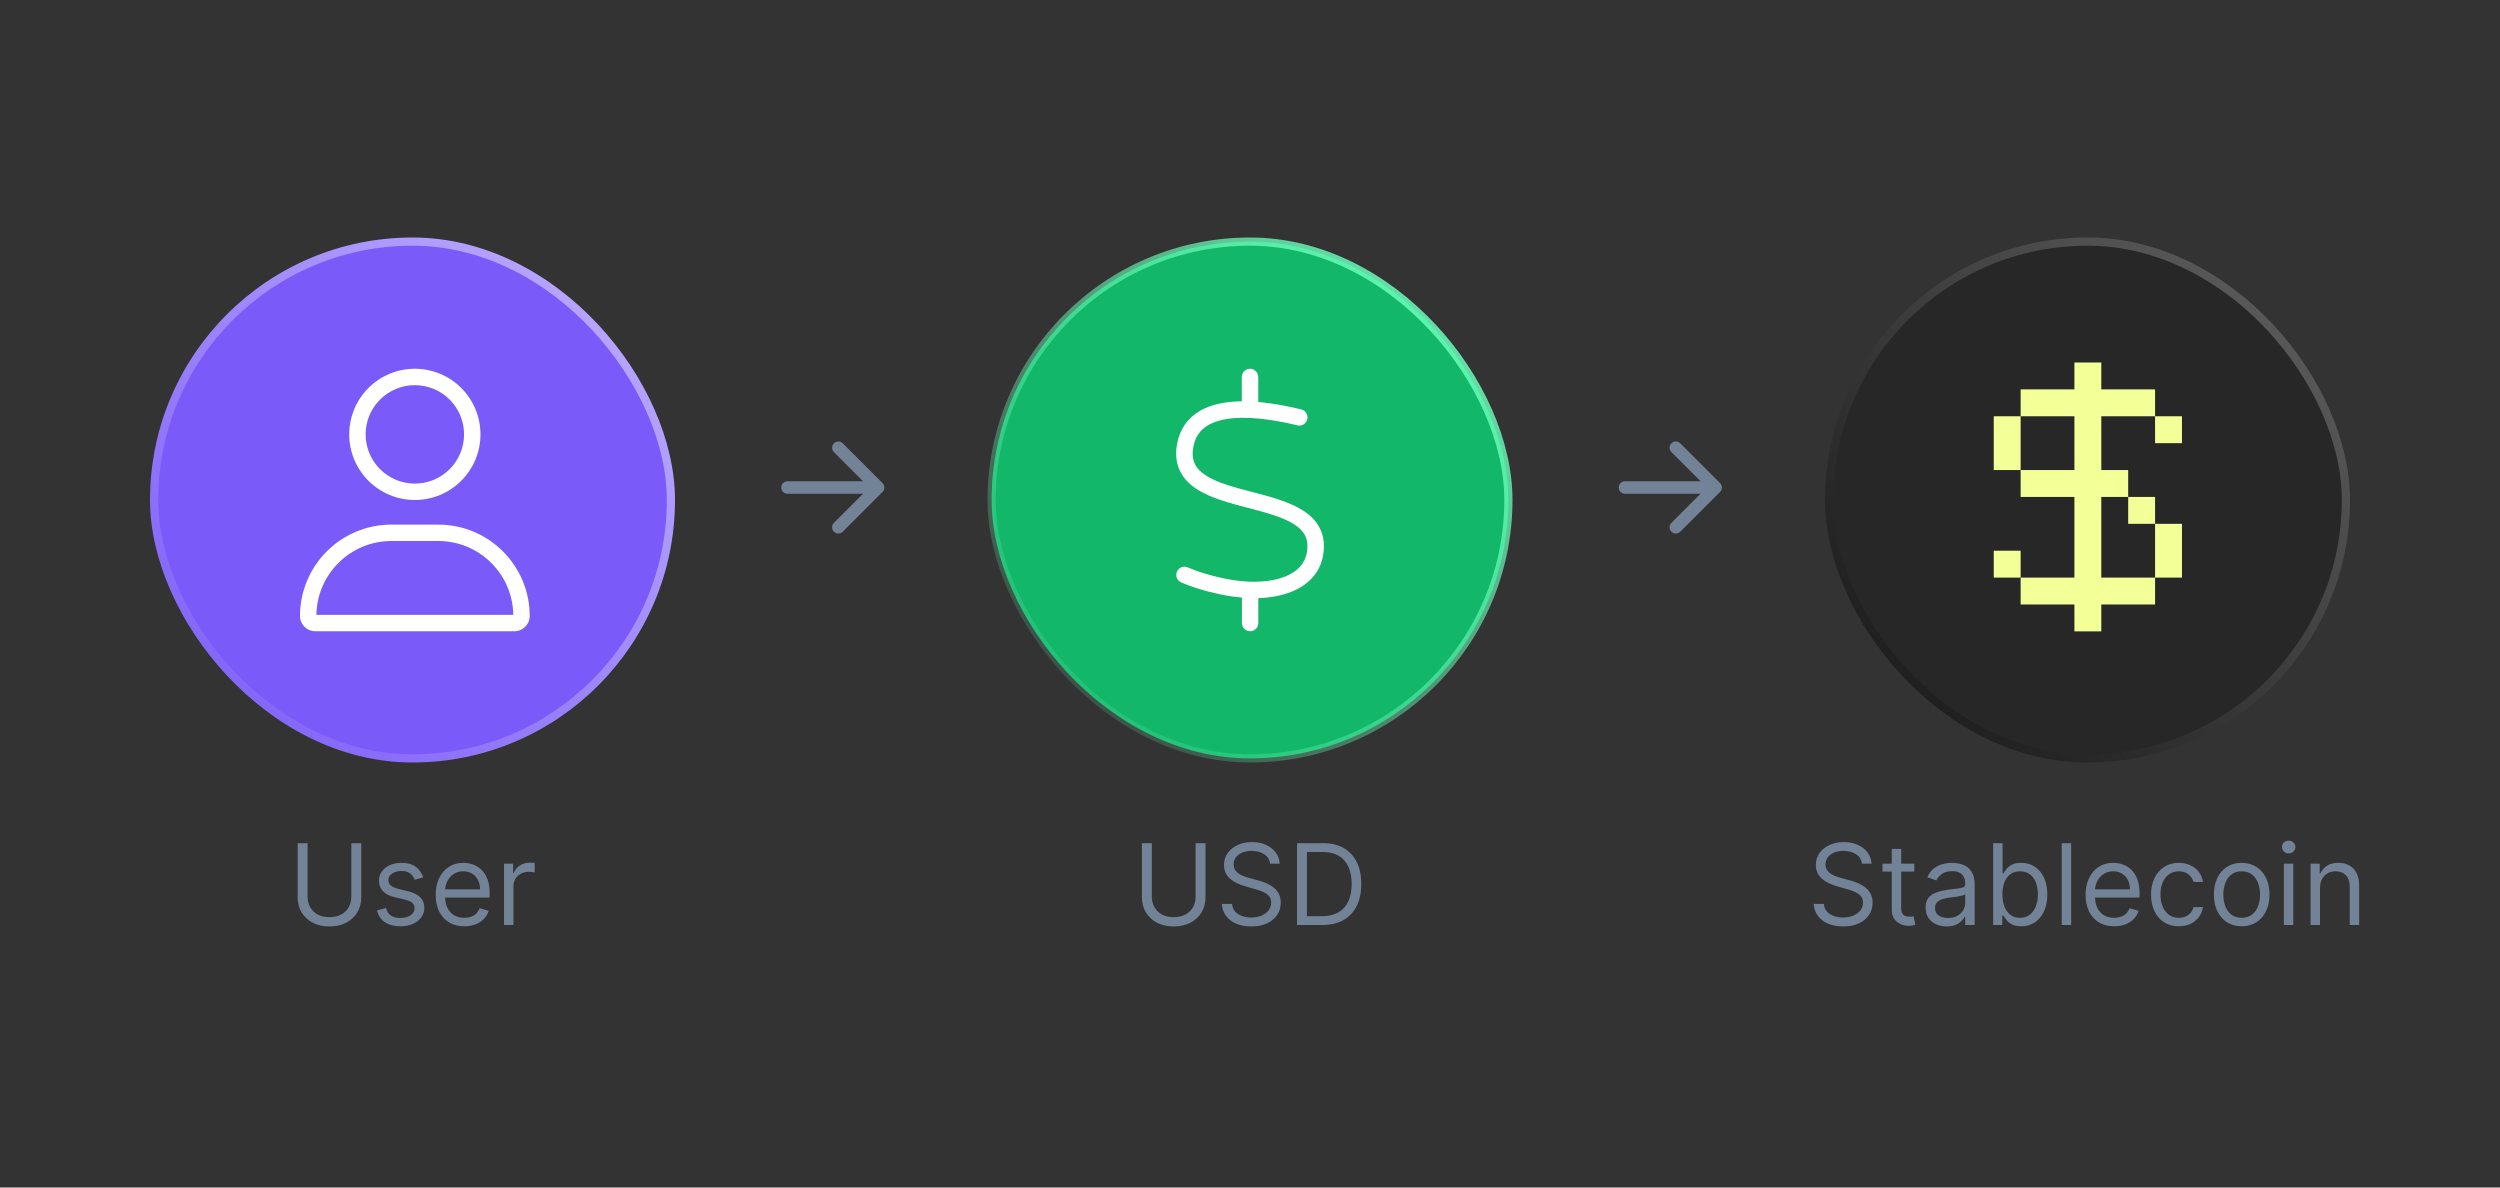 <svg width="400" height="190" viewBox="0 0 400 190" fill="none" xmlns="http://www.w3.org/2000/svg">
<rect x="0" y="0" width="400" height="190" fill="#333333" stroke="none"/>
<rect x="158.656" y="38.656" width="82.688" height="82.688" rx="41.344" fill="#12B76A"/>
<rect x="158.656" y="38.656" width="82.688" height="82.688" rx="41.344" stroke="url(#paint0_linear_2225_1002)" stroke-width="1.312"/>
<path d="M201.312 60.312C201.312 59.591 200.722 59 200 59C199.278 59 198.688 59.591 198.688 60.312V64.209C198.171 64.217 197.654 64.234 197.145 64.283C195.177 64.447 193.216 64.923 191.616 65.973C189.968 67.047 188.778 68.68 188.343 70.977C188.032 72.642 188.188 74.11 188.811 75.382C189.418 76.637 190.411 77.58 191.559 78.31C193.749 79.705 196.776 80.5 199.532 81.222L199.672 81.255C202.6 82.026 205.234 82.723 207.038 83.872C207.908 84.43 208.498 85.037 208.835 85.726C209.163 86.407 209.311 87.284 209.081 88.498C208.761 90.197 207.571 91.484 205.562 92.272C203.519 93.076 200.714 93.305 197.523 92.846C195.521 92.551 192.519 91.853 190.033 90.779C189.369 90.492 188.598 90.795 188.311 91.468C188.023 92.141 188.327 92.903 189 93.191C191.756 94.38 194.996 95.118 197.145 95.438H197.154C197.679 95.512 198.195 95.57 198.704 95.611V99.688C198.704 100.409 199.295 101 200.016 101C200.738 101 201.329 100.409 201.329 99.688V95.701C203.232 95.643 205.004 95.315 206.53 94.725C209.155 93.699 211.14 91.796 211.673 88.991C211.985 87.325 211.829 85.857 211.205 84.585C210.598 83.331 209.598 82.387 208.457 81.665C206.267 80.271 203.24 79.475 200.484 78.753L200.345 78.72C197.416 77.949 194.783 77.252 192.978 76.103C192.109 75.546 191.518 74.939 191.182 74.25C190.854 73.569 190.706 72.691 190.936 71.477C191.231 69.894 192.01 68.868 193.068 68.179C194.168 67.457 195.652 67.055 197.383 66.908C200.853 66.621 204.873 67.4 207.58 68.056C208.285 68.228 208.991 67.794 209.163 67.088C209.335 66.383 208.9 65.677 208.195 65.505C206.398 65.07 203.921 64.545 201.321 64.324V60.312H201.312Z" fill="white"/>
<path d="M191.297 134.909H192.882V143.577C192.882 144.472 192.672 145.271 192.25 145.974C191.832 146.673 191.242 147.224 190.479 147.629C189.716 148.03 188.821 148.23 187.794 148.23C186.767 148.23 185.873 148.03 185.11 147.629C184.347 147.224 183.755 146.673 183.333 145.974C182.915 145.271 182.706 144.472 182.706 143.577V134.909H184.292V143.449C184.292 144.088 184.432 144.657 184.713 145.156C184.995 145.65 185.395 146.04 185.915 146.325C186.439 146.607 187.066 146.747 187.794 146.747C188.523 146.747 189.15 146.607 189.674 146.325C190.198 146.04 190.598 145.65 190.875 145.156C191.157 144.657 191.297 144.088 191.297 143.449V134.909ZM203.207 138.182C203.131 137.534 202.819 137.031 202.274 136.673C201.729 136.315 201.059 136.136 200.267 136.136C199.687 136.136 199.18 136.23 198.746 136.418C198.315 136.605 197.979 136.863 197.736 137.191C197.497 137.519 197.378 137.892 197.378 138.31C197.378 138.659 197.461 138.96 197.627 139.211C197.797 139.458 198.015 139.665 198.279 139.831C198.543 139.993 198.82 140.127 199.11 140.234C199.4 140.336 199.666 140.419 199.909 140.483L201.238 140.841C201.579 140.93 201.959 141.054 202.376 141.212C202.798 141.369 203.201 141.585 203.584 141.857C203.972 142.126 204.292 142.471 204.543 142.893C204.795 143.315 204.92 143.832 204.92 144.446C204.92 145.153 204.735 145.793 204.364 146.364C203.998 146.935 203.461 147.388 202.753 147.725C202.05 148.062 201.196 148.23 200.19 148.23C199.253 148.23 198.441 148.079 197.755 147.776C197.073 147.474 196.536 147.052 196.144 146.511C195.756 145.969 195.537 145.341 195.486 144.625H197.122C197.165 145.119 197.331 145.528 197.621 145.852C197.915 146.172 198.285 146.411 198.733 146.568C199.184 146.722 199.67 146.798 200.19 146.798C200.795 146.798 201.339 146.7 201.82 146.504C202.302 146.304 202.683 146.027 202.964 145.673C203.246 145.315 203.386 144.898 203.386 144.42C203.386 143.986 203.265 143.632 203.022 143.359C202.779 143.087 202.459 142.865 202.063 142.695C201.667 142.524 201.238 142.375 200.778 142.247L199.167 141.787C198.145 141.493 197.335 141.073 196.738 140.528C196.142 139.982 195.844 139.268 195.844 138.386C195.844 137.653 196.042 137.014 196.438 136.469C196.839 135.919 197.376 135.493 198.049 135.19C198.726 134.884 199.483 134.73 200.318 134.73C201.162 134.73 201.912 134.881 202.568 135.184C203.224 135.482 203.744 135.891 204.128 136.411C204.515 136.931 204.72 137.521 204.741 138.182H203.207ZM211.566 148H207.527V134.909H211.745C213.015 134.909 214.102 135.171 215.005 135.695C215.909 136.215 216.601 136.963 217.083 137.939C217.564 138.911 217.805 140.074 217.805 141.429C217.805 142.793 217.562 143.967 217.076 144.951C216.591 145.931 215.883 146.685 214.954 147.214C214.025 147.738 212.896 148 211.566 148ZM209.112 146.594H211.464C212.547 146.594 213.444 146.385 214.155 145.967C214.867 145.55 215.397 144.955 215.747 144.184C216.096 143.413 216.271 142.494 216.271 141.429C216.271 140.372 216.098 139.462 215.753 138.7C215.408 137.933 214.892 137.344 214.206 136.935C213.52 136.522 212.666 136.315 211.643 136.315H209.112V146.594Z" fill="#728397"/>
<rect x="292.656" y="38.656" width="82.688" height="82.688" rx="41.344" fill="#272727"/>
<rect x="292.656" y="38.656" width="82.688" height="82.688" rx="41.344" stroke="url(#paint1_linear_2225_1002)" stroke-width="1.312"/>
<path d="M344.812 62.302V66.604H336.208V75.208H340.51V79.51H336.208V92.416H344.812V96.718H336.208V101.02H331.906V96.718H323.302V92.416H331.906V79.51H323.302V75.208H331.906V66.604H323.302V62.302H331.906V58H336.208V62.302H344.812ZM323.302 66.604H319V75.208H323.302V66.604ZM349.114 70.906V66.604H344.812V70.906H349.114ZM344.812 83.812V79.51H340.51V83.812H344.812ZM319 88.114V92.416H323.302V88.114H319ZM344.812 92.416H349.114V83.812H344.812V92.416Z" fill="#F3FF97"/>
<path d="M297.903 138.182C297.826 137.534 297.515 137.031 296.969 136.673C296.424 136.315 295.755 136.136 294.962 136.136C294.383 136.136 293.876 136.23 293.441 136.418C293.01 136.605 292.674 136.863 292.431 137.191C292.192 137.519 292.073 137.892 292.073 138.31C292.073 138.659 292.156 138.96 292.322 139.211C292.493 139.458 292.71 139.665 292.974 139.831C293.238 139.993 293.515 140.127 293.805 140.234C294.095 140.336 294.361 140.419 294.604 140.483L295.934 140.841C296.275 140.93 296.654 141.054 297.072 141.212C297.493 141.369 297.896 141.585 298.28 141.857C298.667 142.126 298.987 142.471 299.238 142.893C299.49 143.315 299.616 143.832 299.616 144.446C299.616 145.153 299.43 145.793 299.059 146.364C298.693 146.935 298.156 147.388 297.449 147.725C296.746 148.062 295.891 148.23 294.885 148.23C293.948 148.23 293.136 148.079 292.45 147.776C291.768 147.474 291.231 147.052 290.839 146.511C290.452 145.969 290.232 145.341 290.181 144.625H291.817C291.86 145.119 292.026 145.528 292.316 145.852C292.61 146.172 292.981 146.411 293.428 146.568C293.88 146.722 294.366 146.798 294.885 146.798C295.491 146.798 296.034 146.7 296.515 146.504C296.997 146.304 297.378 146.027 297.66 145.673C297.941 145.315 298.081 144.898 298.081 144.42C298.081 143.986 297.96 143.632 297.717 143.359C297.474 143.087 297.155 142.865 296.758 142.695C296.362 142.524 295.934 142.375 295.474 142.247L293.863 141.787C292.84 141.493 292.03 141.073 291.434 140.528C290.837 139.982 290.539 139.268 290.539 138.386C290.539 137.653 290.737 137.014 291.133 136.469C291.534 135.919 292.071 135.493 292.744 135.19C293.422 134.884 294.178 134.73 295.013 134.73C295.857 134.73 296.607 134.881 297.263 135.184C297.92 135.482 298.439 135.891 298.823 136.411C299.211 136.931 299.415 137.521 299.437 138.182H297.903ZM306.287 138.182V139.46H301.199V138.182H306.287ZM302.682 135.83H304.191V145.188C304.191 145.614 304.252 145.933 304.376 146.146C304.504 146.355 304.666 146.496 304.862 146.568C305.062 146.636 305.273 146.67 305.495 146.67C305.661 146.67 305.797 146.662 305.904 146.645C306.01 146.624 306.096 146.607 306.159 146.594L306.466 147.949C306.364 147.987 306.221 148.026 306.038 148.064C305.855 148.107 305.623 148.128 305.341 148.128C304.915 148.128 304.498 148.036 304.088 147.853C303.684 147.67 303.347 147.391 303.078 147.016C302.814 146.641 302.682 146.168 302.682 145.597V135.83ZM311.446 148.23C310.824 148.23 310.259 148.113 309.752 147.879C309.245 147.64 308.842 147.297 308.544 146.849C308.245 146.398 308.096 145.852 308.096 145.213C308.096 144.651 308.207 144.195 308.429 143.845C308.65 143.491 308.946 143.214 309.317 143.014C309.688 142.814 310.097 142.665 310.544 142.567C310.996 142.464 311.45 142.384 311.906 142.324C312.502 142.247 312.986 142.19 313.357 142.151C313.732 142.109 314.005 142.038 314.175 141.94C314.35 141.842 314.437 141.672 314.437 141.429V141.378C314.437 140.747 314.265 140.257 313.919 139.908C313.578 139.558 313.061 139.384 312.366 139.384C311.646 139.384 311.081 139.541 310.672 139.857C310.263 140.172 309.975 140.509 309.809 140.866L308.377 140.355C308.633 139.759 308.974 139.294 309.4 138.962C309.831 138.625 310.299 138.391 310.806 138.259C311.318 138.122 311.821 138.054 312.315 138.054C312.63 138.054 312.993 138.092 313.402 138.169C313.815 138.241 314.213 138.393 314.597 138.623C314.985 138.853 315.306 139.2 315.562 139.665C315.818 140.129 315.946 140.751 315.946 141.531V148H314.437V146.67H314.36C314.258 146.884 314.088 147.112 313.849 147.354C313.61 147.597 313.293 147.804 312.897 147.974C312.5 148.145 312.017 148.23 311.446 148.23ZM311.676 146.875C312.272 146.875 312.775 146.758 313.184 146.523C313.598 146.289 313.909 145.987 314.118 145.616C314.331 145.245 314.437 144.855 314.437 144.446V143.065C314.373 143.142 314.233 143.212 314.015 143.276C313.802 143.336 313.555 143.389 313.274 143.436C312.997 143.479 312.726 143.517 312.462 143.551C312.202 143.581 311.991 143.607 311.829 143.628C311.437 143.679 311.071 143.762 310.73 143.877C310.393 143.988 310.12 144.156 309.912 144.382C309.707 144.604 309.605 144.906 309.605 145.29C309.605 145.814 309.799 146.21 310.186 146.479C310.578 146.743 311.075 146.875 311.676 146.875ZM318.904 148V134.909H320.412V139.741H320.54C320.651 139.571 320.804 139.354 321 139.089C321.2 138.821 321.486 138.582 321.857 138.374C322.232 138.161 322.739 138.054 323.378 138.054C324.205 138.054 324.933 138.261 325.564 138.674C326.195 139.087 326.687 139.673 327.041 140.432C327.394 141.19 327.571 142.085 327.571 143.116C327.571 144.156 327.394 145.058 327.041 145.82C326.687 146.579 326.197 147.167 325.57 147.585C324.944 147.998 324.222 148.205 323.404 148.205C322.773 148.205 322.268 148.1 321.889 147.891C321.509 147.678 321.218 147.437 321.013 147.169C320.808 146.896 320.651 146.67 320.54 146.491H320.361V148H318.904ZM320.387 143.091C320.387 143.832 320.495 144.487 320.713 145.053C320.93 145.616 321.247 146.057 321.665 146.376C322.083 146.692 322.594 146.849 323.199 146.849C323.83 146.849 324.356 146.683 324.778 146.351C325.204 146.014 325.524 145.562 325.737 144.996C325.954 144.425 326.063 143.79 326.063 143.091C326.063 142.401 325.956 141.778 325.743 141.224C325.534 140.666 325.217 140.225 324.791 139.901C324.369 139.573 323.838 139.409 323.199 139.409C322.585 139.409 322.07 139.565 321.652 139.876C321.235 140.183 320.919 140.613 320.706 141.167C320.493 141.717 320.387 142.358 320.387 143.091ZM331.387 134.909V148H329.879V134.909H331.387ZM338.267 148.205C337.321 148.205 336.505 147.996 335.819 147.578C335.137 147.156 334.61 146.568 334.24 145.814C333.873 145.055 333.69 144.173 333.69 143.168C333.69 142.162 333.873 141.276 334.24 140.509C334.61 139.737 335.126 139.136 335.787 138.706C336.451 138.271 337.227 138.054 338.113 138.054C338.625 138.054 339.13 138.139 339.628 138.31C340.127 138.48 340.581 138.757 340.99 139.141C341.399 139.52 341.725 140.023 341.968 140.649C342.211 141.276 342.332 142.047 342.332 142.963V143.602H334.764V142.298H340.798C340.798 141.744 340.687 141.25 340.466 140.815C340.248 140.381 339.937 140.038 339.532 139.786C339.132 139.535 338.659 139.409 338.113 139.409C337.512 139.409 336.993 139.558 336.554 139.857C336.119 140.151 335.784 140.534 335.55 141.007C335.316 141.48 335.199 141.987 335.199 142.528V143.398C335.199 144.139 335.326 144.768 335.582 145.283C335.842 145.795 336.202 146.185 336.662 146.453C337.123 146.717 337.657 146.849 338.267 146.849C338.663 146.849 339.021 146.794 339.341 146.683C339.664 146.568 339.944 146.398 340.178 146.172C340.412 145.942 340.593 145.656 340.721 145.315L342.179 145.724C342.025 146.219 341.767 146.653 341.405 147.028C341.043 147.399 340.596 147.689 340.063 147.898C339.53 148.102 338.931 148.205 338.267 148.205ZM348.615 148.205C347.695 148.205 346.902 147.987 346.238 147.553C345.573 147.118 345.061 146.519 344.703 145.756C344.346 144.994 344.167 144.122 344.167 143.142C344.167 142.145 344.35 141.265 344.716 140.502C345.087 139.735 345.603 139.136 346.263 138.706C346.928 138.271 347.703 138.054 348.59 138.054C349.28 138.054 349.902 138.182 350.456 138.438C351.01 138.693 351.464 139.051 351.818 139.511C352.172 139.972 352.391 140.509 352.476 141.122H350.968C350.853 140.675 350.597 140.278 350.201 139.933C349.809 139.584 349.28 139.409 348.615 139.409C348.027 139.409 347.512 139.562 347.069 139.869C346.63 140.172 346.287 140.6 346.039 141.154C345.797 141.704 345.675 142.349 345.675 143.091C345.675 143.849 345.794 144.51 346.033 145.072C346.276 145.635 346.617 146.072 347.056 146.383C347.499 146.694 348.019 146.849 348.615 146.849C349.007 146.849 349.363 146.781 349.683 146.645C350.002 146.509 350.273 146.312 350.495 146.057C350.716 145.801 350.874 145.494 350.968 145.136H352.476C352.391 145.716 352.18 146.238 351.843 146.702C351.511 147.163 351.07 147.529 350.52 147.802C349.975 148.07 349.34 148.205 348.615 148.205ZM358.67 148.205C357.784 148.205 357.006 147.994 356.337 147.572C355.672 147.15 355.152 146.56 354.777 145.801C354.407 145.043 354.221 144.156 354.221 143.142C354.221 142.119 354.407 141.227 354.777 140.464C355.152 139.701 355.672 139.109 356.337 138.687C357.006 138.265 357.784 138.054 358.67 138.054C359.556 138.054 360.332 138.265 360.997 138.687C361.666 139.109 362.186 139.701 362.556 140.464C362.931 141.227 363.119 142.119 363.119 143.142C363.119 144.156 362.931 145.043 362.556 145.801C362.186 146.56 361.666 147.15 360.997 147.572C360.332 147.994 359.556 148.205 358.67 148.205ZM358.67 146.849C359.343 146.849 359.897 146.677 360.332 146.332C360.767 145.987 361.088 145.533 361.297 144.97C361.506 144.408 361.61 143.798 361.61 143.142C361.61 142.486 361.506 141.874 361.297 141.308C361.088 140.741 360.767 140.283 360.332 139.933C359.897 139.584 359.343 139.409 358.67 139.409C357.997 139.409 357.443 139.584 357.008 139.933C356.574 140.283 356.252 140.741 356.043 141.308C355.834 141.874 355.73 142.486 355.73 143.142C355.73 143.798 355.834 144.408 356.043 144.97C356.252 145.533 356.574 145.987 357.008 146.332C357.443 146.677 357.997 146.849 358.67 146.849ZM365.422 148V138.182H366.93V148H365.422ZM366.189 136.545C365.895 136.545 365.641 136.445 365.428 136.245C365.219 136.045 365.115 135.804 365.115 135.523C365.115 135.241 365.219 135.001 365.428 134.8C365.641 134.6 365.895 134.5 366.189 134.5C366.483 134.5 366.734 134.6 366.943 134.8C367.156 135.001 367.263 135.241 367.263 135.523C367.263 135.804 367.156 136.045 366.943 136.245C366.734 136.445 366.483 136.545 366.189 136.545ZM371.202 142.094V148H369.693V138.182H371.151V139.716H371.278C371.509 139.217 371.858 138.817 372.327 138.514C372.795 138.207 373.401 138.054 374.142 138.054C374.807 138.054 375.388 138.19 375.887 138.463C376.386 138.732 376.773 139.141 377.05 139.69C377.327 140.236 377.466 140.926 377.466 141.761V148H375.957V141.864C375.957 141.092 375.757 140.491 375.357 140.061C374.956 139.626 374.406 139.409 373.707 139.409C373.226 139.409 372.795 139.513 372.416 139.722C372.041 139.931 371.745 140.236 371.528 140.636C371.31 141.037 371.202 141.523 371.202 142.094Z" fill="#728397"/>
<rect x="24.656" y="38.656" width="82.688" height="82.688" rx="41.344" fill="#7A5AF8"/>
<rect x="24.656" y="38.656" width="82.688" height="82.688" rx="41.344" stroke="url(#paint2_linear_2225_1002)" stroke-width="1.312"/>
<path d="M74.25 69.5C74.25 68.466 74.046 67.442 73.651 66.486C73.255 65.531 72.675 64.663 71.944 63.931C71.212 63.2 70.344 62.62 69.389 62.224C68.433 61.829 67.409 61.625 66.375 61.625C65.341 61.625 64.317 61.829 63.361 62.224C62.406 62.62 61.538 63.2 60.806 63.931C60.075 64.663 59.495 65.531 59.099 66.486C58.704 67.442 58.5 68.466 58.5 69.5C58.5 70.534 58.704 71.558 59.099 72.514C59.495 73.469 60.075 74.337 60.806 75.069C61.538 75.8 62.406 76.38 63.361 76.776C64.317 77.171 65.341 77.375 66.375 77.375C67.409 77.375 68.433 77.171 69.389 76.776C70.344 76.38 71.212 75.8 71.944 75.069C72.675 74.337 73.255 73.469 73.651 72.514C74.046 71.558 74.25 70.534 74.25 69.5ZM55.875 69.5C55.875 66.715 56.981 64.044 58.95 62.075C60.919 60.106 63.59 59 66.375 59C69.16 59 71.831 60.106 73.8 62.075C75.769 64.044 76.875 66.715 76.875 69.5C76.875 72.285 75.769 74.956 73.8 76.925C71.831 78.894 69.16 80 66.375 80C63.59 80 60.919 78.894 58.95 76.925C56.981 74.956 55.875 72.285 55.875 69.5ZM50.625 98.375H82.125C82.027 91.837 76.695 86.562 70.124 86.562H62.626C56.064 86.562 50.732 91.837 50.625 98.375ZM48 98.564C48 90.484 54.546 83.938 62.626 83.938H70.124C78.204 83.938 84.75 90.484 84.75 98.564C84.75 99.909 83.659 101 82.314 101H50.436C49.091 101 48 99.909 48 98.564Z" fill="white"/>
<path d="M56.216 134.909H57.801V143.577C57.801 144.472 57.59 145.271 57.169 145.974C56.751 146.673 56.161 147.224 55.398 147.629C54.635 148.03 53.74 148.23 52.713 148.23C51.686 148.23 50.791 148.03 50.029 147.629C49.266 147.224 48.674 146.673 48.252 145.974C47.834 145.271 47.625 144.472 47.625 143.577V134.909H49.211V143.449C49.211 144.088 49.351 144.657 49.632 145.156C49.914 145.65 50.314 146.04 50.834 146.325C51.358 146.607 51.985 146.747 52.713 146.747C53.442 146.747 54.068 146.607 54.593 146.325C55.117 146.04 55.517 145.65 55.794 145.156C56.076 144.657 56.216 144.088 56.216 143.449V134.909ZM67.717 140.381L66.362 140.764C66.277 140.538 66.151 140.319 65.985 140.106C65.823 139.888 65.601 139.71 65.32 139.569C65.039 139.428 64.679 139.358 64.24 139.358C63.639 139.358 63.138 139.496 62.738 139.773C62.341 140.046 62.143 140.393 62.143 140.815C62.143 141.19 62.28 141.487 62.552 141.704C62.825 141.921 63.251 142.102 63.831 142.247L65.288 142.605C66.166 142.818 66.82 143.144 67.25 143.583C67.681 144.018 67.896 144.578 67.896 145.264C67.896 145.827 67.734 146.33 67.41 146.773C67.091 147.216 66.643 147.565 66.068 147.821C65.493 148.077 64.824 148.205 64.061 148.205C63.059 148.205 62.231 147.987 61.574 147.553C60.918 147.118 60.503 146.483 60.328 145.648L61.76 145.29C61.896 145.818 62.154 146.214 62.533 146.479C62.917 146.743 63.417 146.875 64.035 146.875C64.738 146.875 65.297 146.726 65.71 146.428C66.128 146.125 66.336 145.763 66.336 145.341C66.336 145 66.217 144.714 65.978 144.484C65.74 144.25 65.373 144.075 64.879 143.96L63.243 143.577C62.343 143.364 61.683 143.033 61.261 142.586C60.843 142.134 60.635 141.57 60.635 140.892C60.635 140.338 60.79 139.848 61.101 139.422C61.417 138.996 61.845 138.661 62.386 138.418C62.932 138.175 63.549 138.054 64.24 138.054C65.211 138.054 65.974 138.267 66.528 138.693C67.086 139.119 67.483 139.682 67.717 140.381ZM74.283 148.205C73.337 148.205 72.521 147.996 71.835 147.578C71.153 147.156 70.627 146.568 70.256 145.814C69.89 145.055 69.707 144.173 69.707 143.168C69.707 142.162 69.89 141.276 70.256 140.509C70.627 139.737 71.143 139.136 71.803 138.706C72.468 138.271 73.243 138.054 74.13 138.054C74.641 138.054 75.146 138.139 75.645 138.31C76.143 138.48 76.597 138.757 77.006 139.141C77.415 139.52 77.741 140.023 77.984 140.649C78.227 141.276 78.349 142.047 78.349 142.963V143.602H70.781V142.298H76.814C76.814 141.744 76.704 141.25 76.482 140.815C76.265 140.381 75.954 140.038 75.549 139.786C75.148 139.535 74.675 139.409 74.13 139.409C73.529 139.409 73.009 139.558 72.57 139.857C72.136 140.151 71.801 140.534 71.567 141.007C71.332 141.48 71.215 141.987 71.215 142.528V143.398C71.215 144.139 71.343 144.768 71.599 145.283C71.859 145.795 72.219 146.185 72.679 146.453C73.139 146.717 73.674 146.849 74.283 146.849C74.68 146.849 75.038 146.794 75.357 146.683C75.681 146.568 75.96 146.398 76.195 146.172C76.429 145.942 76.61 145.656 76.738 145.315L78.195 145.724C78.042 146.219 77.784 146.653 77.422 147.028C77.06 147.399 76.612 147.689 76.079 147.898C75.547 148.102 74.948 148.205 74.283 148.205ZM80.643 148V138.182H82.101V139.665H82.203C82.382 139.179 82.706 138.785 83.175 138.482C83.643 138.18 84.172 138.028 84.76 138.028C84.871 138.028 85.009 138.031 85.175 138.035C85.341 138.039 85.467 138.045 85.552 138.054V139.588C85.501 139.575 85.384 139.556 85.201 139.531C85.022 139.501 84.832 139.486 84.632 139.486C84.155 139.486 83.729 139.586 83.354 139.786C82.983 139.982 82.689 140.255 82.472 140.604C82.258 140.95 82.152 141.344 82.152 141.787V148H80.643Z" fill="#728397"/>
<path d="M126 77C125.448 77 125 77.448 125 78C125 78.552 125.448 79 126 79V77ZM141.207 78.707C141.598 78.317 141.598 77.683 141.207 77.293L134.843 70.929C134.453 70.538 133.819 70.538 133.429 70.929C133.038 71.32 133.038 71.953 133.429 72.343L139.086 78L133.429 83.657C133.038 84.047 133.038 84.68 133.429 85.071C133.819 85.462 134.453 85.462 134.843 85.071L141.207 78.707ZM126 79H140.5V77H126V79Z" fill="#728397"/>
<path d="M260 77C259.448 77 259 77.448 259 78C259 78.552 259.448 79 260 79V77ZM275.207 78.707C275.598 78.317 275.598 77.683 275.207 77.293L268.843 70.929C268.453 70.538 267.819 70.538 267.429 70.929C267.038 71.32 267.038 71.953 267.429 72.343L273.086 78L267.429 83.657C267.038 84.047 267.038 84.68 267.429 85.071C267.819 85.462 268.453 85.462 268.843 85.071L275.207 78.707ZM260 79H274.5V77H260V79Z" fill="#728397"/>
<defs>
<linearGradient id="paint0_linear_2225_1002" x1="158" y1="121.616" x2="241.939" y2="37.998" gradientUnits="userSpaceOnUse">
<stop stop-color="#6CFFBB" stop-opacity="0"/>
<stop offset="1" stop-color="#6CFFBB"/>
</linearGradient>
<linearGradient id="paint1_linear_2225_1002" x1="292" y1="121.616" x2="375.939" y2="37.998" gradientUnits="userSpaceOnUse">
<stop stop-color="#131313"/>
<stop offset="1" stop-color="#646464"/>
</linearGradient>
<linearGradient id="paint2_linear_2225_1002" x1="24" y1="121.616" x2="107.939" y2="37.998" gradientUnits="userSpaceOnUse">
<stop stop-color="#7A5AF8"/>
<stop offset="1" stop-color="#C1B1FF"/>
</linearGradient>
</defs>
</svg>

